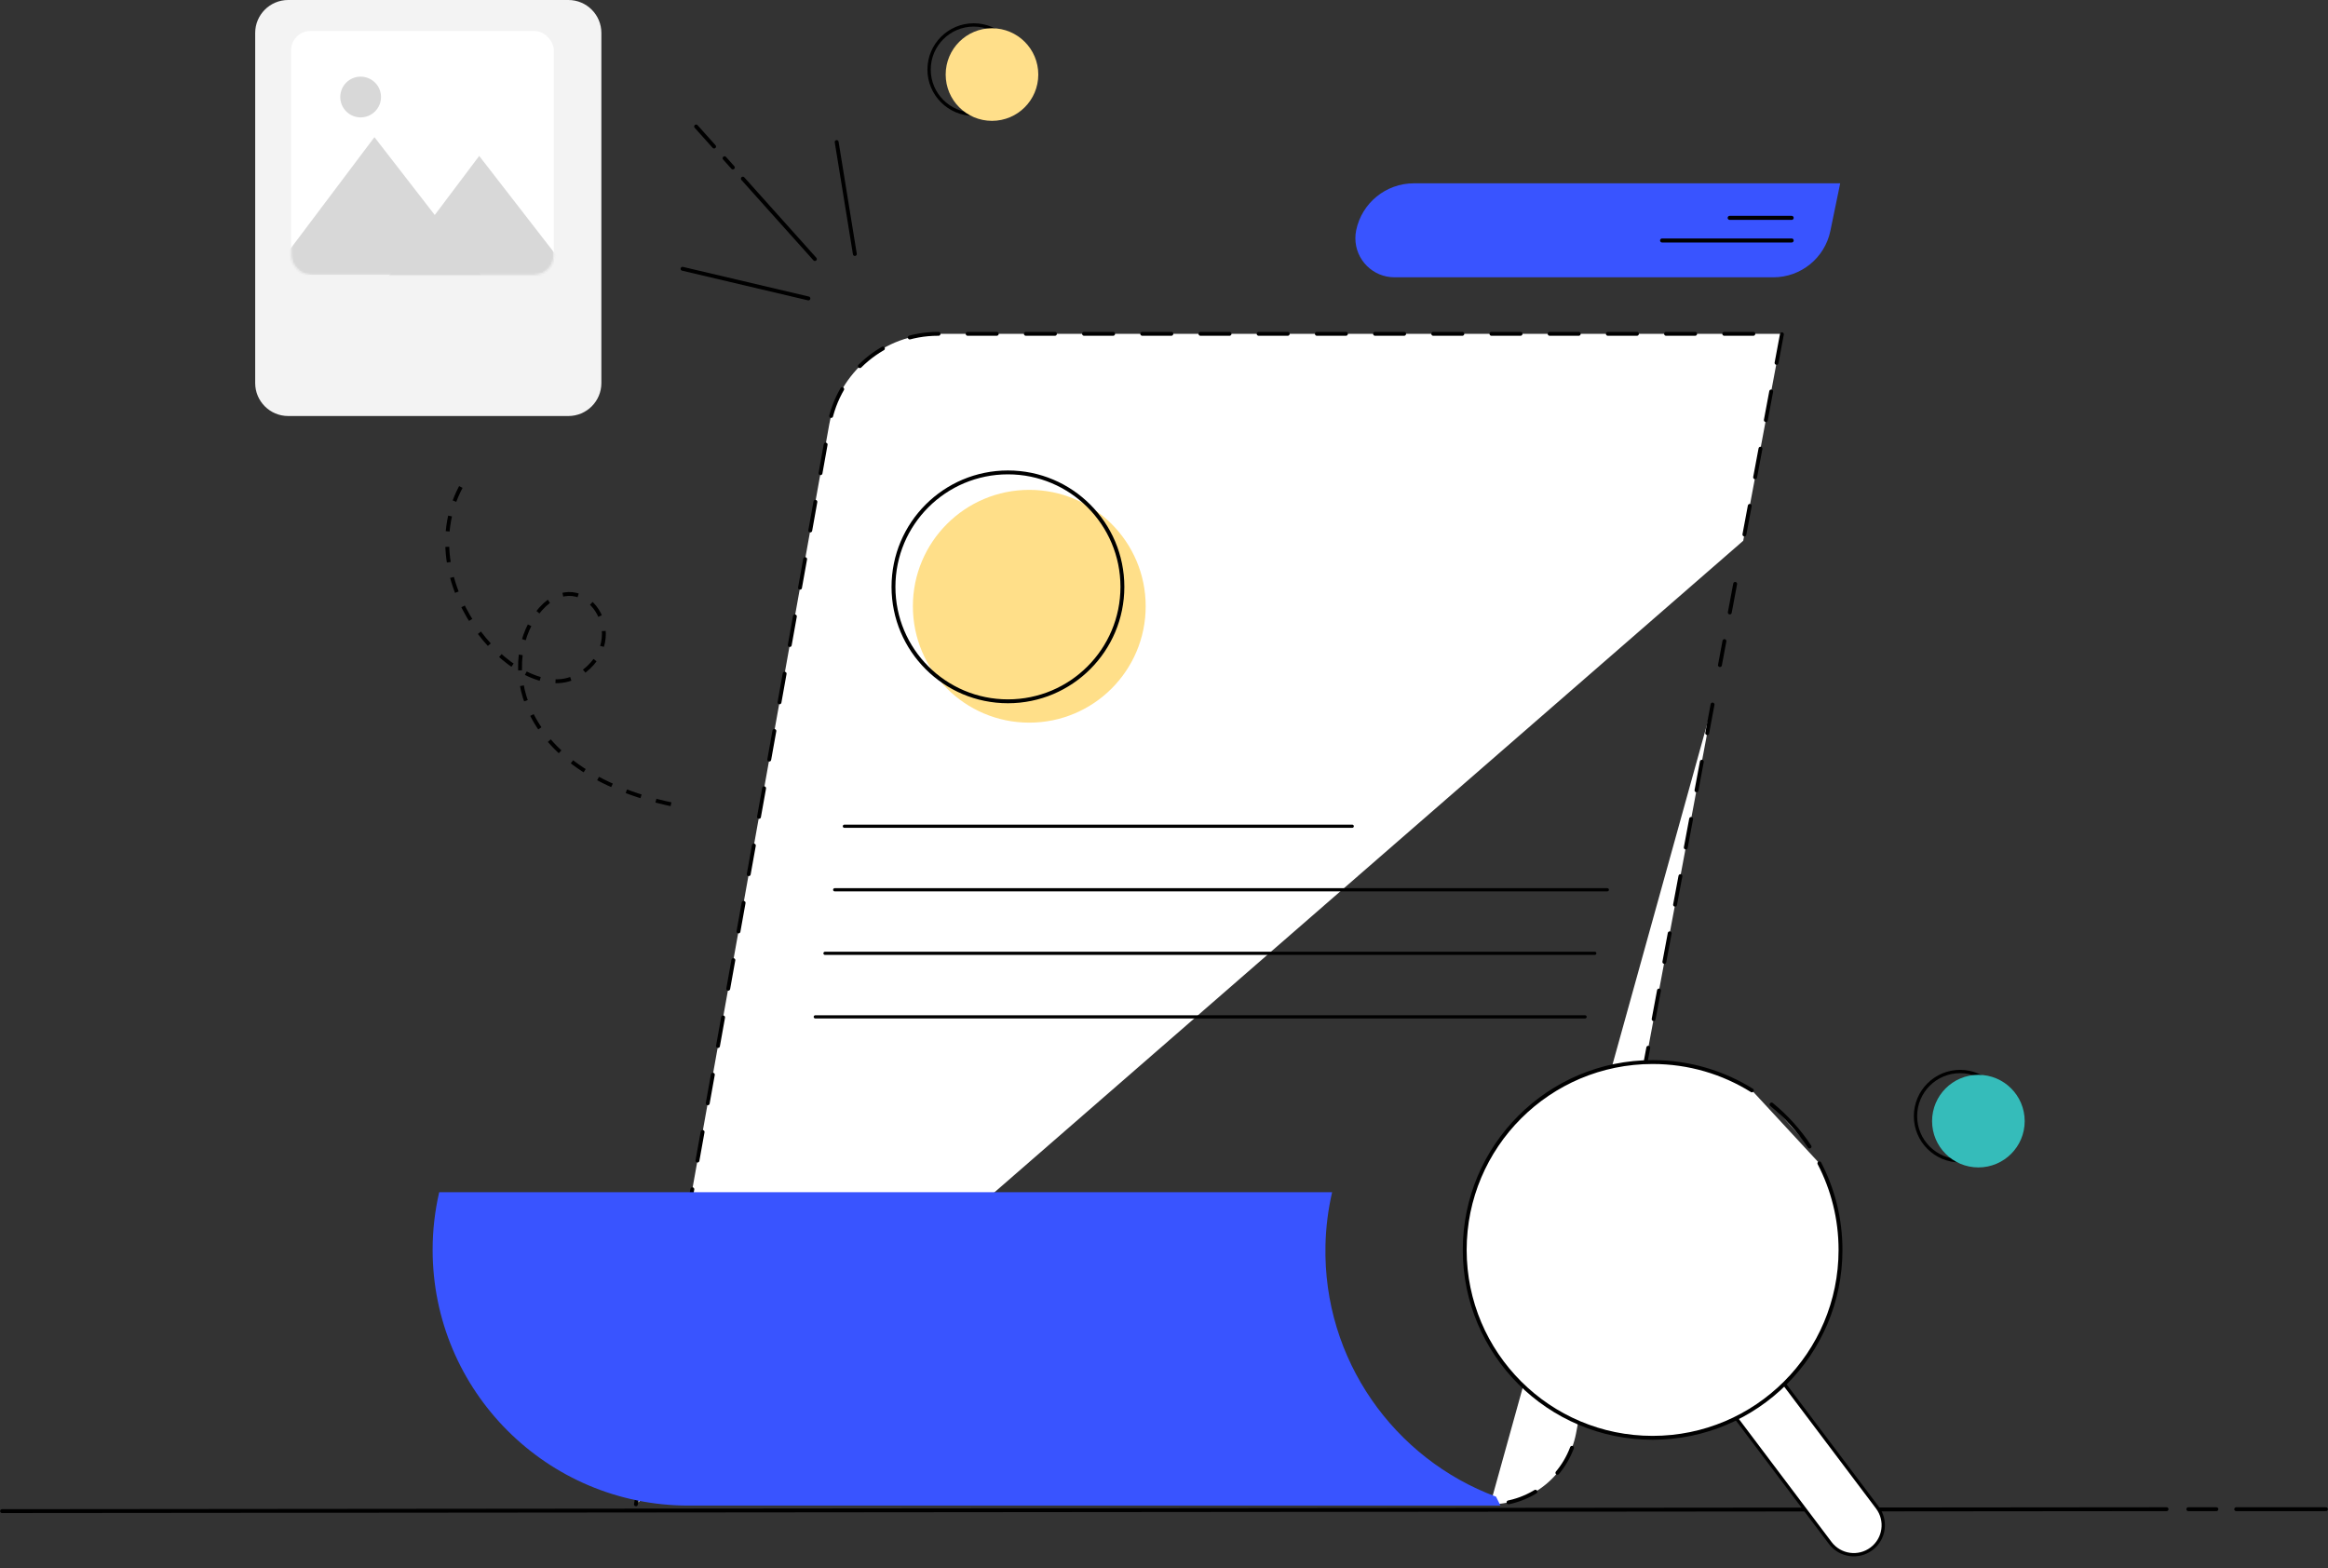 <?xml version="1.0" encoding="UTF-8"?>
<svg width="1134px" height="764px" viewBox="0 0 1134 764" version="1.1" xmlns="http://www.w3.org/2000/svg" xmlns:xlink="http://www.w3.org/1999/xlink">
    <rect x="0" y="0" width="1134" height="764" fill="#333333" stroke="none"/>
    <title>img_error</title>
    <defs>
        <rect id="path-1" x="0.177" y="0" width="128" height="118.857" rx="9.45"></rect>
    </defs>
    <g id="页面-1" stroke="none" stroke-width="1" fill="none" fill-rule="evenodd">
        <g id="绑定otp备份-3" transform="translate(-393, -626)">
            <g id="img_error" transform="translate(394, 626)">
                <g id="编组" transform="translate(654.885, 89.302)">
                    <path d="M32.826,0 L240.497,0 L240.497,0 L235.715,23.168 C232.997,36.339 221.399,45.788 207.95,45.788 L23.376,45.788 C12.858,45.788 4.332,37.261 4.332,26.743 C4.332,25.45 4.464,24.16 4.725,22.894 C7.476,9.563 19.215,-1.05230986e-15 32.826,0 Z" id="矩形备份-6" fill="#3954FF"></path>
                    <g id="编组-6" transform="translate(153.731, 16.044)" stroke="#000000" stroke-linecap="round" stroke-linejoin="round" stroke-width="1.955">
                        <line x1="32.933" y1="0.787" x2="63.131" y2="0.787" id="路径-13"></line>
                        <line x1="4.6419576e-15" y1="11.811" x2="63.131" y2="11.811" id="路径-13备份"></line>
                    </g>
                </g>
                <g id="编组-9" transform="translate(0, 734.737)" stroke="#000000" stroke-linecap="round" stroke-linejoin="round" stroke-width="1.89">
                    <line x1="9.40513804e-13" y1="1.417" x2="1054.363" y2="0.472" id="路径-16"></line>
                    <line x1="1088.285" y1="0.472" x2="1132.002" y2="0.472" id="路径-16备份"></line>
                    <line x1="1064.955" y1="0.472" x2="1078.639" y2="0.472" id="路径-16备份-2"></line>
                </g>
                <g id="编组-3" transform="translate(208.829, 162.624)">
                    <path d="M635.387,121.816 L630.635,147.191 L628.782,157.082 L627.977,161.38 M624.38,180.587 L557.913,535.509 C554.145,555.626 536.581,570.206 516.114,570.206 M99.945,570.206 L194.063,44.375 C198.659,18.695 220.997,0 247.085,0 L658.2,0 L642.376,84.495 L639.321,100.811" id="形状" stroke="#000000" stroke-width="1.89" fill="#FFFFFF" stroke-linecap="round" stroke-linejoin="round" stroke-dasharray="14.175"></path>
                    <g id="编组-8" transform="translate(380.131, 286.029) scale(-1, 1) translate(-380.131, -286.029) translate(186.631, 238.529)" stroke="#000000" stroke-linecap="round" stroke-linejoin="round" stroke-width="1.551">
                        <line x1="6.615" y1="63.265" x2="381.602" y2="63.265" id="直线备份-2"></line>
                        <line x1="11.34" y1="94.22" x2="386.327" y2="94.22" id="直线备份-4"></line>
                        <line x1="0.509" y1="32.309" x2="376.877" y2="32.309" id="直线备份-3"></line>
                        <line x1="124.766" y1="1.353" x2="372.152" y2="1.353" id="直线备份-5"></line>
                    </g>
                    <circle id="椭圆形备份" fill="#FFDE86" opacity="0.974" cx="291.547" cy="132.716" r="56.7"></circle>
                    <circle id="椭圆形" stroke="#000000" stroke-width="1.89" cx="281.152" cy="123.266" r="55.755"></circle>
                    <path d="M439.069,418.163 C437.111,426.632 436.025,435.279 435.826,443.969 C434.55,499.802 469.345,548.075 518.91,566.49 L521.065,570.832 L125.522,570.832 C56.701,570.832 0.911,515.041 0.911,446.22 C0.911,436.776 1.984,427.364 4.111,418.163 Z" id="形状结合" fill="#3954FF"></path>
                </g>
                <g id="编组-4" transform="translate(123.306, 0)">
                    <path d="M16.065,0 L152.57,0 C161.443,-1.73904887e-14 168.635,7.193 168.635,16.065 L168.635,186.602 C168.635,195.475 161.443,202.667 152.57,202.667 L16.065,202.667 C7.193,202.667 -2.46615138e-15,195.475 0,186.602 L0,16.065 C-1.0865623e-15,7.193 7.193,-1.92287023e-15 16.065,0 Z" id="矩形备份-3" fill="#F3F3F3"></path>
                    <g id="路径-20-+-路径-20备份-蒙版" transform="translate(17.306, 15.085)">
                        <mask id="mask-2" fill="white">
                            <use xlink:href="#path-1"></use>
                        </mask>
                        <use id="蒙版" fill="#FFFFFF" xlink:href="#path-1"></use>
                        <polygon id="路径-20备份" fill="#D8D8D8" mask="url(#mask-2)" points="41.302 128 91.817 60.875 143.84 128"></polygon>
                        <polygon id="路径-20" fill="#D8D8D8" mask="url(#mask-2)" points="-9.733 118.857 40.781 51.732 92.804 118.857"></polygon>
                    </g>
                    <circle id="椭圆形" fill="#D8D8D8" cx="51.365" cy="47.263" r="9.922"></circle>
                </g>
                <g id="编组-2" transform="translate(817.32, 640.388) scale(-1, 1) translate(-817.32, -640.388) translate(712.32, 517.388)" fill="#FFFFFF" stroke="#000000">
                    <path d="M11.675,86.182 C18.009,81.409 27.012,82.675 31.784,89.008 L128.233,217 C133.006,223.333 131.741,232.336 125.407,237.109 C119.074,241.881 110.071,240.616 105.298,234.283 L8.849,106.291 C4.077,99.957 5.342,90.954 11.675,86.182 Z" id="矩形" stroke-width="1.607" transform="translate(68.541, 161.645) scale(-1, 1) translate(-68.541, -161.645) "></path>
                    <path d="M166.672,13.806 C152.639,5.056 136.065,0 118.309,0 C67.761,0 26.784,40.977 26.784,91.525 C26.784,142.073 67.761,183.05 118.309,183.05 C168.857,183.05 209.835,142.073 209.835,91.525 C209.835,76.305 206.12,61.953 199.547,49.326 M194.747,41.166 C189.643,33.435 183.398,26.524 176.251,20.672" id="形状" stroke-width="1.89" stroke-linecap="round" stroke-linejoin="round" transform="translate(118.309, 91.525) scale(-1, 1) translate(-118.309, -91.525) "></path>
                </g>
                <path d="M192.787,365.069 C191.918,309.985 269.097,281.34 285.671,309.745 C302.244,338.149 262.239,359.726 254.383,329.702 C246.526,299.678 277.792,253.152 355.16,274.102" id="路径-6" stroke="#000000" stroke-width="1.89" stroke-linejoin="round" stroke-dasharray="7.56" transform="translate(273.97, 316.961) scale(1, -1) rotate(-27) translate(-273.97, -316.961) "></path>
                <g id="编组-5" transform="translate(450.765, 11.34)">
                    <circle id="椭圆形备份-6" stroke="#000000" stroke-width="1.616" cx="22.556" cy="22.556" r="21.748"></circle>
                    <circle id="椭圆形备份-11" fill="#FFDF8A" cx="31.444" cy="24.98" r="22.556"></circle>
                </g>
                <g id="编组-7" transform="translate(931.256, 521.184)">
                    <circle id="椭圆形备份-8" stroke="#000000" stroke-width="1.616" cx="22.556" cy="22.556" r="21.748"></circle>
                    <circle id="椭圆形备份-10" fill="#35BCBA" cx="31.444" cy="24.98" r="22.556"></circle>
                </g>
                <g id="编组-3" transform="translate(330.824, 60.953)" stroke="#000000" stroke-linecap="round" stroke-linejoin="round" stroke-width="1.89">
                    <line x1="84.588" y1="62.786" x2="75.728" y2="8.245" id="直线-2"></line>
                    <line x1="0.647" y1="84.432" x2="61.96" y2="69.989" id="直线-2备份-2" transform="translate(31.304, 77.211) scale(1, -1) translate(-31.304, -77.211) "></line>
                    <path d="M65.12,65.246 L30.031,26.079 M25.159,20.64 L21.123,16.135 M16.021,10.44 L7.263,0.664" id="形状"></path>
                </g>
            </g>
        </g>
    </g>
</svg>